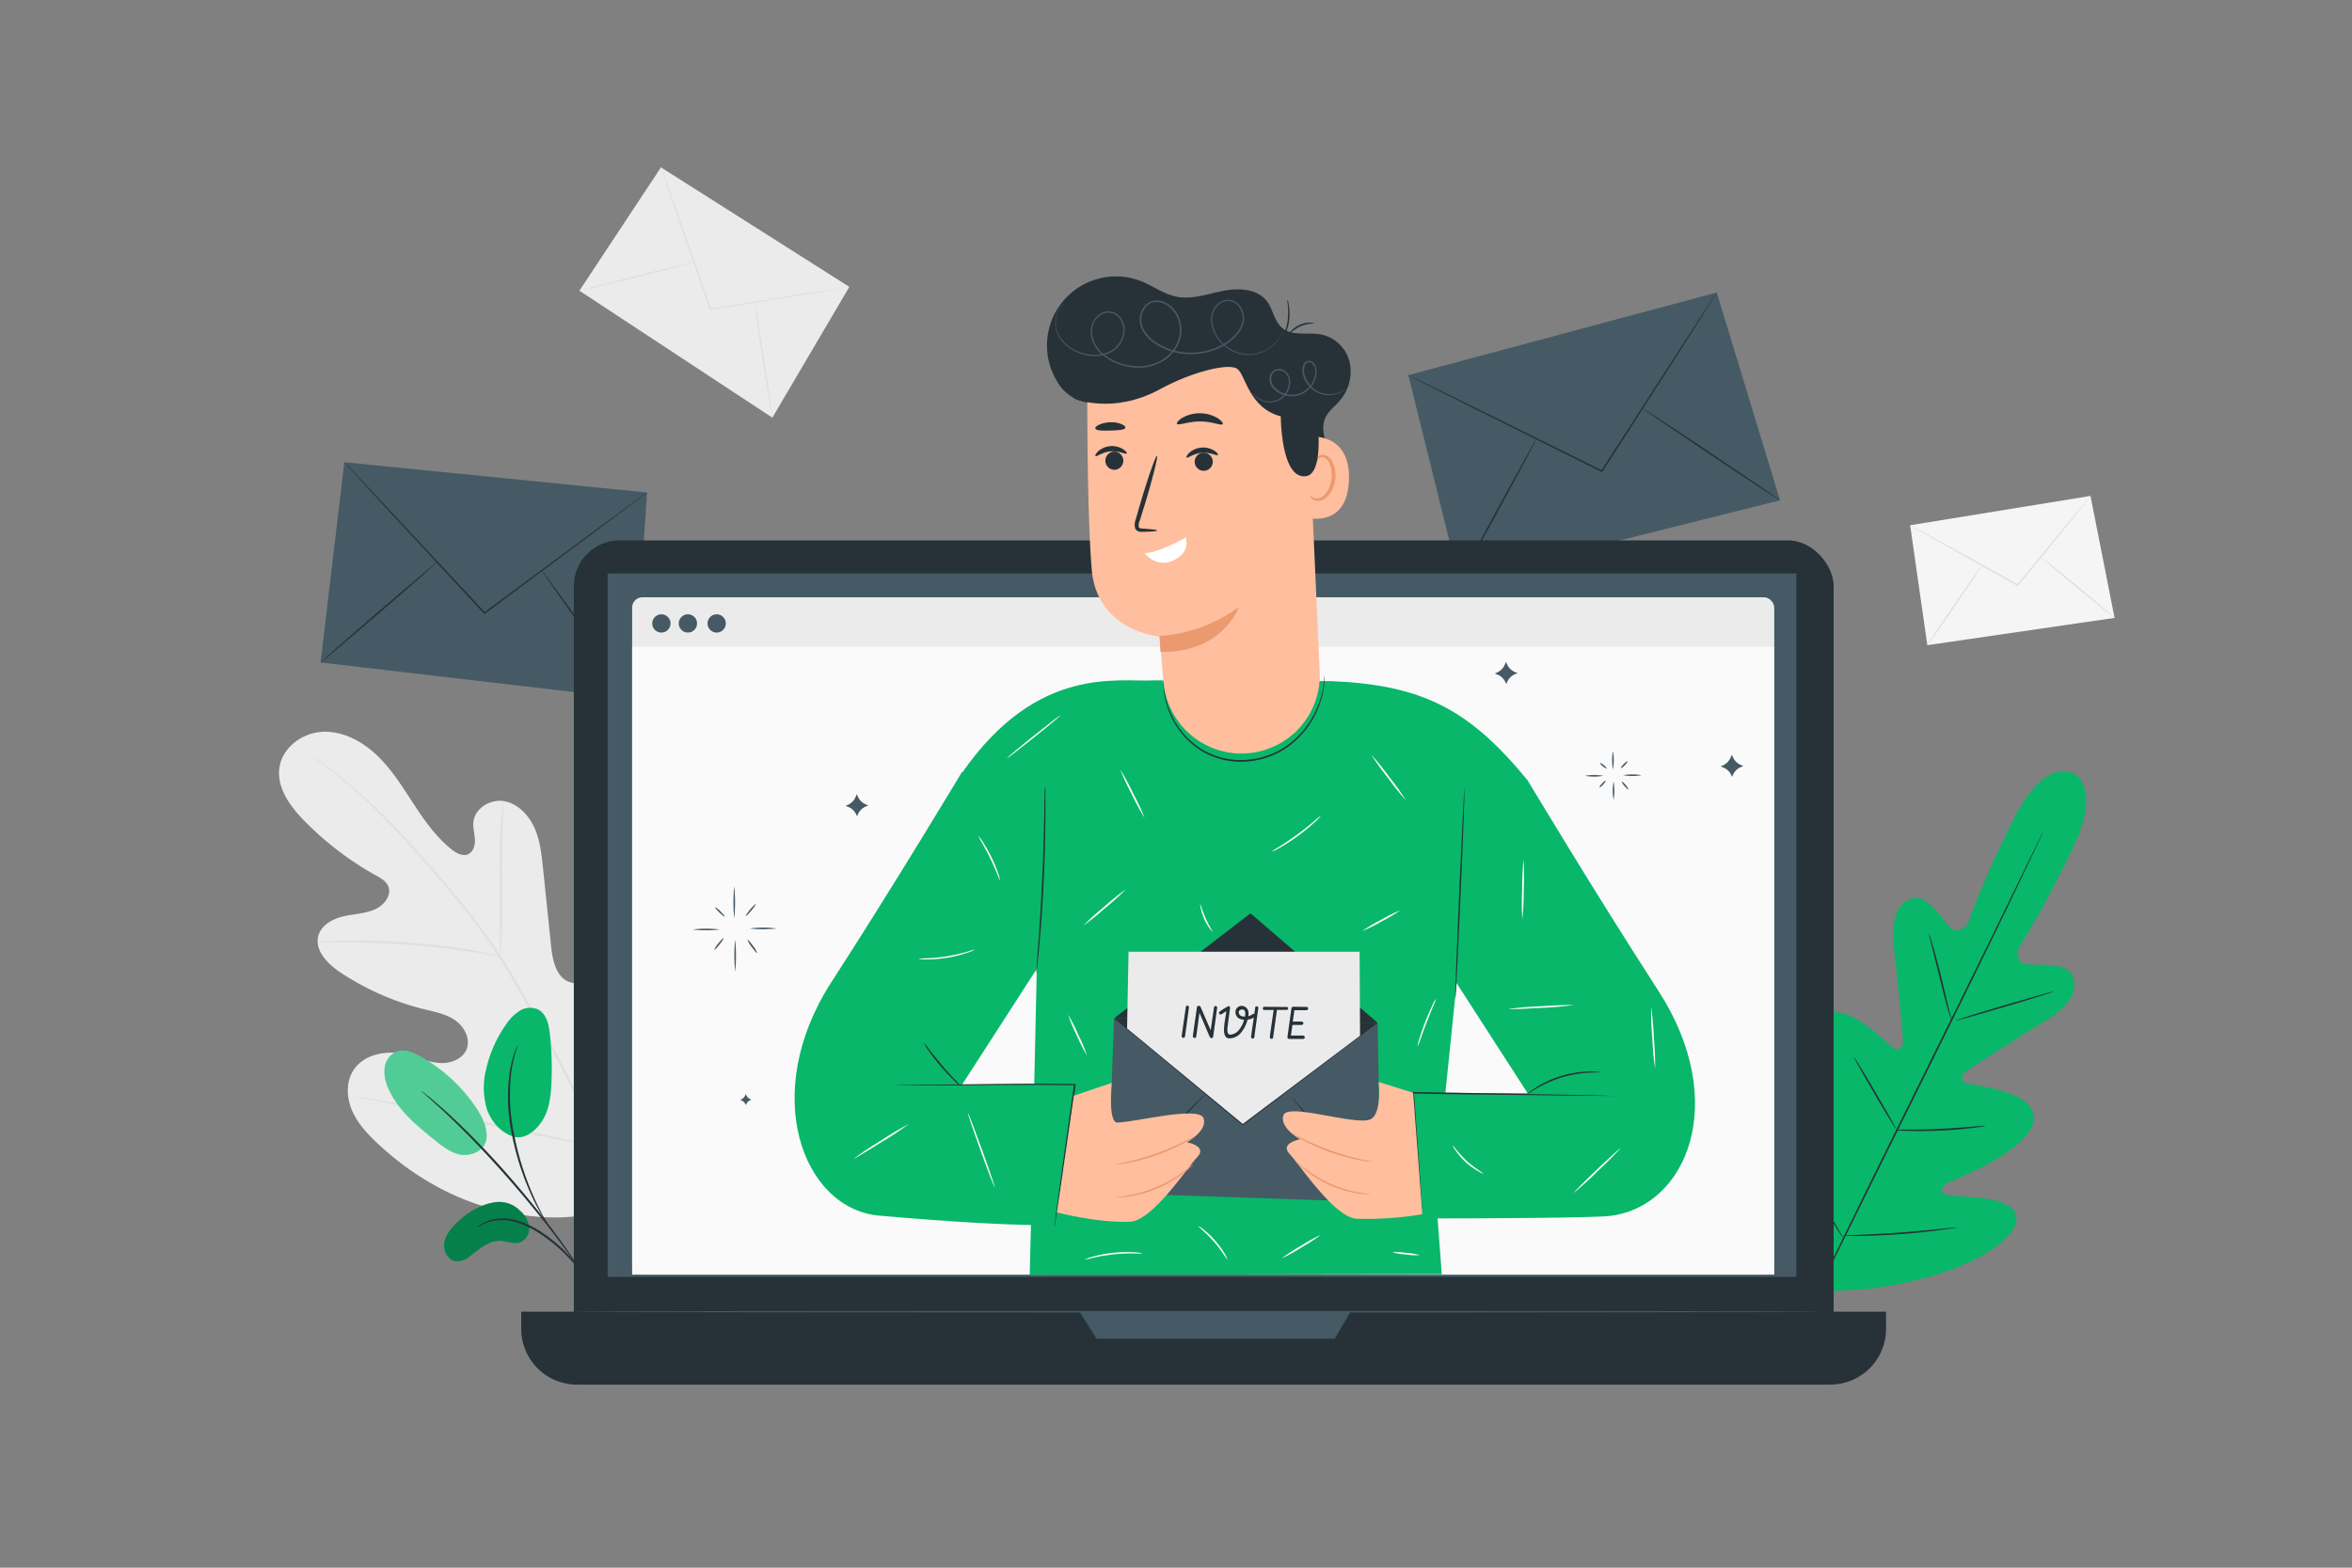<svg xmlns="http://www.w3.org/2000/svg" viewBox="0 0 750 500"><rect x="0" y="0" width="750" height="500" fill="#808080" stroke="none"/><g id="freepik--background-complete--inject-270"><path d="M201,382.66c21.16-18.56,23.09-48.87,19.23-75.51-.64-4.44-.67-9.2-3.23-12.88s-7.8-5.81-11.59-3.49c-3.14,1.92-4.16,5.94-5.66,9.33a26.33,26.33,0,0,1-9.36,11.15c-2.68,1.79-6.1,3.08-9.08,1.84-4.08-1.7-5.12-7-5.58-11.41l-2.58-24.83c-.47-4.44-.95-9-2.8-13s-5.33-7.64-9.68-8.35-9.3,2.29-9.72,6.73c-.17,1.85.41,3.69.49,5.54s-.56,4-2.25,4.7-3.63-.35-5.1-1.5c-5.07-4-8.82-9.41-12.36-14.83s-7-11-11.7-15.41-10.87-7.67-17.27-7.33-12.74,5-13.66,11.43,3.44,12.38,8,17a99.52,99.52,0,0,0,22.79,17.38c1.51.84,3.15,1.75,3.86,3.33,1.29,2.86-1.19,6.1-4,7.4-3.19,1.47-6.81,1.52-10.23,2.31s-7,2.73-8,6.14c-1.31,4.74,3,9.08,7.08,11.78a85.54,85.54,0,0,0,26.72,11.73c3.4.83,6.95,1.5,9.83,3.51s4.92,5.81,3.67,9.11-5.22,4.76-8.71,4.5-6.75-1.77-10.15-2.64c-6.35-1.63-14.18-.34-17.51,5.36-2.18,3.75-1.88,8.6-.12,12.59s4.78,7.25,7.94,10.22c11,10.39,24.57,18.25,39.26,21.59s28,3.23,41.45-3.46" style="fill:#ebebeb"></path><path d="M203.52,402.44a195.28,195.28,0,0,0-11.28-35.78,402.46,402.46,0,0,0-20.51-41.08q-3-5.31-5.93-10.49c-2-3.44-3.89-6.85-6-10.07a197.76,197.76,0,0,0-13.13-17.8c-4.45-5.46-8.87-10.48-13-15.15s-8.17-8.92-12-12.65a157.28,157.28,0,0,0-19.19-16.27c-2.41-1.74-4.32-3-5.63-3.88l-1.49-1a3.87,3.87,0,0,0-.52-.31,3.21,3.21,0,0,0,.47.38l1.45,1c1.28.9,3.16,2.22,5.53,4a167.54,167.54,0,0,1,19,16.43c3.75,3.75,7.7,8,11.85,12.69s8.54,9.71,13,15.17a203.9,203.9,0,0,1,13,17.76c2.09,3.21,4,6.59,6,10L171,326a407.88,407.88,0,0,1,20.53,41A199.87,199.87,0,0,1,203,402.56" style="fill:#e0e0e0"></path><path d="M159.57,305a9.42,9.42,0,0,0,.22-1.94c.1-1.25.18-3.06.25-5.31.14-4.49.12-10.69.08-17.53s0-13,.23-17.51c.1-2.24.19-4.05.28-5.3a8.83,8.83,0,0,0,0-2,9,9,0,0,0-.35,1.92c-.18,1.24-.37,3.05-.54,5.29-.36,4.48-.52,10.7-.47,17.55s.12,12.85.16,17.52c0,2.11,0,3.89,0,5.31A8.55,8.55,0,0,0,159.57,305Z" style="fill:#e0e0e0"></path><path d="M101.33,300.64a12.42,12.42,0,0,0,2.3,0c1.48,0,3.62-.09,6.26-.08,5.29,0,12.6.23,20.65.84s15.31,1.52,20.55,2.31c2.62.37,4.73.73,6.19,1a11.45,11.45,0,0,0,2.29.3,13,13,0,0,0-2.23-.61c-1.45-.34-3.55-.79-6.16-1.25-5.23-.93-12.51-1.91-20.58-2.54a203,203,0,0,0-20.71-.61c-2.66.07-4.8.21-6.28.34A13.06,13.06,0,0,0,101.33,300.64Z" style="fill:#e0e0e0"></path><path d="M191.42,365.69a3.27,3.27,0,0,0,.31-.74c.21-.59.45-1.31.75-2.18.64-1.88,1.5-4.64,2.51-8.06,2-6.84,4.55-16.38,7.17-26.94s5.05-20.12,6.94-27c.92-3.35,1.69-6.09,2.25-8.14.25-.88.44-1.62.61-2.22a3,3,0,0,0,.15-.79,4,4,0,0,0-.31.74c-.2.59-.45,1.31-.75,2.17-.64,1.89-1.5,4.65-2.51,8.07-2,6.84-4.54,16.38-7.17,26.95s-5.05,20.11-6.93,27c-.93,3.35-1.69,6.1-2.26,8.14l-.6,2.22A2.89,2.89,0,0,0,191.42,365.69Z" style="fill:#e0e0e0"></path><path d="M112.89,349.61a3,3,0,0,0,.79.23l2.28.49,8.41,1.74c7.11,1.47,16.89,3.61,27.7,6s20.63,4.43,27.76,5.76c3.57.66,6.46,1.16,8.46,1.47l2.31.34a3.87,3.87,0,0,0,.82.07,3,3,0,0,0-.79-.23l-2.28-.5-8.41-1.73c-7.1-1.47-16.89-3.61-27.7-6s-20.62-4.43-27.76-5.75c-3.56-.66-6.45-1.17-8.46-1.47l-2.31-.35A2.83,2.83,0,0,0,112.89,349.61Z" style="fill:#e0e0e0"></path><polygon points="210.77 53.38 270.83 91.49 246.29 133.21 184.76 92.72 210.77 53.38" style="fill:#ebebeb"></polygon><path d="M270.83,91.49a.78.78,0,0,1-.22.06l-.67.13-2.56.47-9.44,1.6L226.58,98.9l-.22,0-.07-.21c-.16-.45-.33-1-.5-1.44-4.19-12.1-8-23-10.73-31-1.33-3.94-2.42-7.15-3.19-9.41-.36-1.09-.64-2-.84-2.57-.09-.27-.15-.5-.21-.68a.82.82,0,0,1,0-.23,2,2,0,0,1,.1.22l.26.65c.22.62.54,1.47.93,2.54.81,2.25,1.95,5.44,3.35,9.36,2.79,8,6.63,18.89,10.87,31l.5,1.45-.29-.17,31.39-5L267.35,92l2.58-.37.67-.08A.58.58,0,0,1,270.83,91.49Z" style="fill:#e0e0e0"></path><path d="M184.76,92.72c0-.14,8.11-2.29,18.2-4.82s18.3-4.45,18.33-4.31-8.11,2.3-18.2,4.82S184.79,92.86,184.76,92.72Z" style="fill:#e0e0e0"></path><path d="M246.29,133.21c-.14,0-1.52-8.1-3.08-18.14s-2.7-18.2-2.56-18.22,1.52,8.1,3.08,18.14S246.43,133.18,246.29,133.21Z" style="fill:#e0e0e0"></path><polygon points="609.1 167.52 666.61 158.17 674.29 197.07 614.58 205.77 609.1 167.52" style="fill:#f5f5f5"></polygon><path d="M666.61,158.17a4.1,4.1,0,0,1-.43.61l-1.31,1.68C663.69,162,662,164,660,166.59l-16.39,20.23-.14.17-.19-.1-1.1-.61-23.43-13.17-7.08-4L609.74,168a5.44,5.44,0,0,1-.65-.43,5.19,5.19,0,0,1,.7.33l2,1,7.16,3.9,23.51,13,1.09.61-.33.07,16.52-20.14,5-6q.87-1,1.38-1.62A4.9,4.9,0,0,1,666.61,158.17Z" style="fill:#e0e0e0"></path><path d="M614.58,205.77c-.12-.08,3.68-5.85,8.49-12.88s8.79-12.68,8.91-12.59-3.68,5.84-8.48,12.88S614.7,205.85,614.58,205.77Z" style="fill:#e0e0e0"></path><path d="M674.29,197.07c-.09.11-5.37-4.1-11.79-9.4S651,178,651.05,177.88s5.37,4.09,11.79,9.39S674.38,197,674.29,197.07Z" style="fill:#e0e0e0"></path></g><g id="freepik--Envelopes--inject-270"><polygon points="449.08 119.65 547.43 93.29 567.61 159.57 465.33 185.17 449.08 119.65" style="fill:#455a64"></polygon><path d="M465.33,185.17c-.13-.06,5.29-10.25,12.09-22.74s12.42-22.56,12.55-22.5-5.29,10.25-12.09,22.75S465.46,185.24,465.33,185.17Z" style="fill:#263238"></path><path d="M567.61,159.57c-.08.12-10-6.36-22.1-14.47s-21.88-14.78-21.8-14.9,10,6.35,22.09,14.47S567.69,159.45,567.61,159.57Z" style="fill:#263238"></path><path d="M449.08,119.65a2.5,2.5,0,0,1,.33.13l.94.44,3.58,1.73,13.16,6.43,43.3,21.4.53.26-.34.09,26-40.27c3.33-5.11,6-9.26,7.91-12.15l2.17-3.29.58-.85a1.75,1.75,0,0,1,.21-.28,2.33,2.33,0,0,1-.17.31l-.53.88-2.09,3.34-7.77,12.24L511,150.41l-.12.2-.21-.11-.53-.26-43.24-21.53-13.08-6.58-3.54-1.82-.92-.48A1.39,1.39,0,0,1,449.08,119.65Z" style="fill:#263238"></path><polygon points="109.81 147.43 206.32 157.08 201.97 222.93 102.22 211.29 109.81 147.43" style="fill:#455a64"></polygon><path d="M102.22,211.29c-.1-.11,8.15-7.36,18.42-16.2s18.68-15.92,18.77-15.81-8.15,7.36-18.43,16.2S102.31,211.4,102.22,211.29Z" style="fill:#263238"></path><path d="M202,222.93c-.11.09-6.75-9-14.82-20.33s-14.51-20.55-14.4-20.63,6.76,9,14.83,20.33S202.09,222.85,202,222.93Z" style="fill:#263238"></path><path d="M109.81,147.43s.09.07.25.23l.69.7,2.62,2.75,9.55,10.16,31.38,33.65.38.41-.34,0,36.71-27.12L202.2,160l3-2.19.8-.56a1.34,1.34,0,0,1,.28-.18s-.08.08-.25.22l-.77.6-3,2.28c-2.64,2-6.4,4.8-11,8.29l-36.62,27.25-.19.14-.16-.17-.38-.41-31.27-33.76-9.43-10.27-2.55-2.82-.65-.74A2,2,0,0,1,109.81,147.43Z" style="fill:#263238"></path></g><g id="freepik--Plants--inject-270"><path d="M660.86,246.63s-8.66-5.62-19,15.07-14.21,32.6-14.21,32.6-2.74,4.34-5.73,1.54-7.12-10.76-12.14-9.28c-5.22,1.54-6.89,7.39-5.82,15.95s2.72,27.41,2.86,29.12-.8,4.15-3.14,2.57-15.86-16.38-22.5-9.55.26,30.2,1,32.77.21,3.68-1,4.32-5.29-4.75-9.31-8.81-9.38-8-12.88-3.78-4.49,21.85,12.48,50.26l8.72,12.65,15.4-1c32.84-4.12,46.09-15.72,47.3-21.1s-5.25-7.16-10.92-7.83-12.43-.55-12.67-1.91.33-2.43,2.79-3.46,25.12-10,26.42-19.41-18.69-11-21.37-11.86-1.31-3.13.09-4.05,17.31-11.24,24.71-15.67,11-9.34,9-14.4c-1.92-4.87-10.74-3.22-14.79-3.86s-2.31-5.46-2.31-5.46,7-10.39,17-31.27-.08-24.27-.08-24.27" style="fill:#08B76A"></path><path d="M651.57,265.14a4.57,4.57,0,0,1-.18.45l-.59,1.3-2.31,4.95c-2,4.3-5,10.51-8.66,18.16-7.36,15.3-17.72,36.35-29.23,59.57s-21.92,44.25-29.37,59.51c-3.71,7.61-6.71,13.79-8.8,18.08-1,2.11-1.84,3.77-2.4,4.91l-.64,1.27-.23.43a4.57,4.57,0,0,1,.18-.45l.59-1.29,2.31-5c2-4.3,5-10.5,8.66-18.15,7.36-15.31,17.72-36.36,29.24-59.58s21.91-44.24,29.36-59.5l8.81-18.09,2.4-4.91.63-1.27Z" style="fill:#263238"></path><path d="M615.11,297.94a4.24,4.24,0,0,1,.41,1c.23.68.53,1.66.89,2.89.72,2.45,1.63,5.86,2.56,9.64s1.71,7.09,2.33,9.69c.29,1.15.53,2.13.72,2.93a3.94,3.94,0,0,1,.22,1.09,4.81,4.81,0,0,1-.41-1c-.23-.67-.53-1.66-.88-2.89-.7-2.46-1.56-5.88-2.49-9.66s-1.76-7.07-2.4-9.67c-.29-1.15-.54-2.12-.74-2.92A4.82,4.82,0,0,1,615.11,297.94Z" style="fill:#263238"></path><path d="M623.65,325.48c0-.14,6.91-2.32,15.52-4.87s15.62-4.51,15.66-4.37-6.91,2.32-15.52,4.87S623.69,325.62,623.65,325.48Z" style="fill:#263238"></path><path d="M604.36,360.34a4.59,4.59,0,0,1,1.14-.07l3.08,0c2.6,0,6.2-.06,10.16-.24s7.55-.47,10.14-.69l3.08-.26a5.11,5.11,0,0,1,1.13,0,4.36,4.36,0,0,1-1.11.24c-.72.12-1.76.27-3.06.43-2.59.32-6.18.66-10.15.84s-7.59.17-10.19.09c-1.31,0-2.36-.09-3.09-.14A5.38,5.38,0,0,1,604.36,360.34Z" style="fill:#263238"></path><path d="M591.16,337.13a4.13,4.13,0,0,1,.61.85c.37.56.89,1.39,1.51,2.42,1.26,2.05,3,4.9,4.83,8.07s3.51,6,4.69,8.15l1.37,2.5a4.63,4.63,0,0,1,.44.95,3.9,3.9,0,0,1-.62-.85c-.37-.56-.88-1.39-1.51-2.41-1.26-2.05-3-4.91-4.82-8.08s-3.52-6.05-4.69-8.15c-.59-1.05-1.06-1.9-1.37-2.5A3.26,3.26,0,0,1,591.16,337.13Z" style="fill:#263238"></path><path d="M570.22,365.74a6.76,6.76,0,0,1,.77,1.09l2,3.1c1.63,2.62,3.84,6.26,6.26,10.29s4.59,7.71,6.13,10.38c.72,1.28,1.33,2.34,1.81,3.18a7.39,7.39,0,0,1,.6,1.2,6.24,6.24,0,0,1-.78-1.1L585,390.79c-1.63-2.62-3.85-6.26-6.27-10.3s-4.58-7.71-6.12-10.38l-1.81-3.17A6.45,6.45,0,0,1,570.22,365.74Z" style="fill:#263238"></path><path d="M587.52,394.16A9.28,9.28,0,0,1,589,394l3.91-.17c3.3-.14,7.85-.35,12.88-.72s9.56-.82,12.85-1.16l3.89-.4a6.41,6.41,0,0,1,1.43-.09,8.79,8.79,0,0,1-1.4.29c-.92.15-2.24.35-3.88.56-3.28.44-7.82.95-12.85,1.32s-9.6.52-12.91.57c-1.65,0-3,0-3.92,0A6.49,6.49,0,0,1,587.52,394.16Z" style="fill:#263238"></path><path d="M158,383.42c-4.76.65-9,3.31-12.47,6.67-1.84,1.81-3.58,4-3.9,6.52s1.35,5.5,3.92,5.7a6.54,6.54,0,0,0,4.21-1.6c3-2.17,6-5.06,9.72-4.94,2.12.07,4.25,1.16,6.27.51a4.77,4.77,0,0,0,3-4.94,8.18,8.18,0,0,0-3-5.27A9.23,9.23,0,0,0,158,383.42Z" style="fill:#08B76A"></path><g style="opacity:0.3"><path d="M158,383.42c-4.76.65-9,3.31-12.47,6.67-1.84,1.81-3.58,4-3.9,6.52s1.35,5.5,3.92,5.7a6.54,6.54,0,0,0,4.21-1.6c3-2.17,6-5.06,9.72-4.94,2.12.07,4.25,1.16,6.27.51a4.77,4.77,0,0,0,3-4.94,8.18,8.18,0,0,0-3-5.27A9.23,9.23,0,0,0,158,383.42Z"></path></g><path d="M155.18,362.35c0,4.55-4.86,6.45-8.09,5.94s-5.94-2.64-8.49-4.69c-5.82-4.7-11.86-9.67-14.8-16.55a12.2,12.2,0,0,1-1.14-6.52,6.44,6.44,0,0,1,3.8-5.14c2.49-.91,5.23.23,7.54,1.52a52.4,52.4,0,0,1,17.2,15.48c2.1,3,3.94,6.33,4,10" style="fill:#08B76A"></path><g style="opacity:0.3"><path d="M155.18,362.35c0,4.55-4.86,6.45-8.09,5.94s-5.94-2.64-8.49-4.69c-5.82-4.7-11.86-9.67-14.8-16.55a12.2,12.2,0,0,1-1.14-6.52,6.44,6.44,0,0,1,3.8-5.14c2.49-.91,5.23.23,7.54,1.52a52.4,52.4,0,0,1,17.2,15.48c2.1,3,3.94,6.33,4,10" style="fill:#fff"></path></g><path d="M164.12,362.61c-4.25-1.12-7.51-4.83-8.9-9a24.12,24.12,0,0,1-.1-13,39.84,39.84,0,0,1,6.35-14,14.25,14.25,0,0,1,4.29-4.25,6.26,6.26,0,0,1,5.83-.39c2.67,1.37,3.42,4.78,3.75,7.76a101,101,0,0,1,.49,15.84c-.2,4.25-.74,8.68-3.12,12.2s-5.86,5.75-9.17,4.71" style="fill:#08B76A"></path><path d="M187.63,408.29a8.28,8.28,0,0,1-1.17-1.25l-3-3.53a65.37,65.37,0,0,0-4.75-4.95,52.07,52.07,0,0,0-6.61-5.14,29.79,29.79,0,0,0-7.51-3.58,15.29,15.29,0,0,0-6.7-.55,14.71,14.71,0,0,0-4.34,1.39,8.11,8.11,0,0,1-1.52.77,8.47,8.47,0,0,1,1.39-1,13.27,13.27,0,0,1,4.4-1.64,15.33,15.33,0,0,1,6.95.42,29.12,29.12,0,0,1,7.71,3.61,48.85,48.85,0,0,1,6.68,5.26,57.74,57.74,0,0,1,4.68,5.1c1.25,1.53,2.2,2.8,2.86,3.68A7.87,7.87,0,0,1,187.63,408.29Z" style="fill:#263238"></path><path d="M185.33,405.56a3.41,3.41,0,0,1-.49-.62l-1.29-1.84c-1.11-1.6-2.74-3.91-4.82-6.7-4.15-5.61-10.17-13.15-17.2-21.14s-13.77-14.9-18.85-19.68c-1.25-1.21-2.41-2.28-3.45-3.2s-1.9-1.74-2.64-2.37l-1.69-1.49a3.53,3.53,0,0,1-.56-.55,2.89,2.89,0,0,1,.65.44l1.77,1.39c.77.6,1.68,1.38,2.73,2.29s2.25,1.94,3.53,3.13a254.32,254.32,0,0,1,19,19.57c7,8,13,15.62,17.06,21.31,2,2.84,3.61,5.2,4.66,6.85l1.18,1.92A3.58,3.58,0,0,1,185.33,405.56Z" style="fill:#263238"></path><path d="M174.59,390.35a15.45,15.45,0,0,1-1.33-1.94c-.8-1.28-1.88-3.19-3.07-5.62a85.4,85.4,0,0,1-3.63-8.77,82.3,82.3,0,0,1-3.12-11.21,58.49,58.49,0,0,1-.87-21.05,27.73,27.73,0,0,1,.77-3.58c.13-.52.23-1,.38-1.45l.44-1.18a13.75,13.75,0,0,1,.89-2.17c.18.06-1.22,3.14-2,8.45a61.85,61.85,0,0,0,1.06,20.84,88.36,88.36,0,0,0,3,11.13,94.24,94.24,0,0,0,3.47,8.78c1.12,2.45,2.13,4.38,2.85,5.7A12.81,12.81,0,0,1,174.59,390.35Z" style="fill:#263238"></path></g><g id="freepik--Device--inject-270"><rect x="182.98" y="172.35" width="401.73" height="265.66" rx="14.57" style="fill:#263238"></rect><path d="M166.18,418.36H601.42a0,0,0,0,1,0,0v5.45a17.8,17.8,0,0,1-17.8,17.8H184a17.8,17.8,0,0,1-17.8-17.8v-5.45a0,0,0,0,1,0,0Z" style="fill:#263238"></path><rect x="193.76" y="182.9" width="379.04" height="224.35" style="fill:#455a64"></rect><polygon points="344.24 418.36 349.64 426.95 425.64 426.95 430.66 418.36 344.24 418.36" style="fill:#455a64"></polygon><rect x="201.57" y="190.5" width="364.2" height="216.03" rx="3.27" style="fill:#ebebeb"></rect><rect x="201.57" y="206.33" width="364.2" height="200.2" style="fill:#fafafa"></rect><path d="M231.44,198.84a2.91,2.91,0,1,1-2.91-2.91A2.91,2.91,0,0,1,231.44,198.84Z" style="fill:#455a64"></path><path d="M213.81,198.84a2.91,2.91,0,1,1-2.91-2.91A2.91,2.91,0,0,1,213.81,198.84Z" style="fill:#455a64"></path><path d="M222.27,198.84a2.91,2.91,0,1,1-2.9-2.91A2.9,2.9,0,0,1,222.27,198.84Z" style="fill:#455a64"></path><path d="M581.26,418.36c0,.14-89.17.26-199.13.26S183,418.5,183,418.36s89.15-.26,199.15-.26S581.26,418.22,581.26,418.36Z" style="fill:#455a64"></path></g><g id="freepik--Character--inject-270"><path d="M273.35,335.44a52.15,52.15,0,0,1,.25-7.29,49.14,49.14,0,0,1,.76-7.26,52.29,52.29,0,0,1-.25,7.3A50.78,50.78,0,0,1,273.35,335.44Z" style="fill:#fafafa"></path><path d="M528.82,316c-20.46-31.63-41.7-67.12-41.7-67.12-18.48-22.54-33.41-30.42-62.54-31.64h0L367.91,217c-11.14.63-37-5.11-61,29.31l-.11-.17s-21.25,35.49-41.7,67.13c-22.93,35.47-9.21,72.3,15.29,74.45,24.77,2.17,40.13,2.83,48.36,3l-.39,15.88,131.39-.21-1.34-17.79c13.18,0,49.67-.14,55.06-.81C537.88,384.82,551.75,351.51,528.82,316Zm-198.21-7-.82,36.86-23,.07ZM460.9,348.57l3.59-35,22.63,35.1Z" style="fill:#08B76A"></path><path d="M422.38,215.58a4.81,4.81,0,0,1,0,.83,19,19,0,0,1-.17,2.35,29.09,29.09,0,0,1-.71,3.68,32.19,32.19,0,0,1-1.7,4.67,28.71,28.71,0,0,1-7.88,10.15,25.71,25.71,0,0,1-14.6,5.63,24.2,24.2,0,0,1-15.12-4,25.81,25.81,0,0,1-8.43-9.68,26.39,26.39,0,0,1-2.57-8.29,18,18,0,0,1-.19-2.36,4.25,4.25,0,0,1,0-.82,4.87,4.87,0,0,1,.1.82c0,.54.13,1.32.29,2.33a27.39,27.39,0,0,0,2.7,8.15,25.65,25.65,0,0,0,8.37,9.46,23.93,23.93,0,0,0,14.82,3.85,25.38,25.38,0,0,0,14.33-5.49,28.61,28.61,0,0,0,7.84-9.93,28.52,28.52,0,0,0,2.55-8.21,23.36,23.36,0,0,0,.26-2.34A4.87,4.87,0,0,1,422.38,215.58Z" style="fill:#263238"></path><path d="M464.08,318.53c-.15,0,.4-15.14,1.22-33.79S466.9,251,467,251s-.4,15.14-1.22,33.8S464.22,318.54,464.08,318.53Z" style="fill:#263238"></path><path d="M333.29,251a2.45,2.45,0,0,1,.06.61l0,1.73c0,1.5.05,3.67,0,6.36,0,5.38-.14,12.8-.52,21s-.93,15.6-1.42,21c-.24,2.68-.46,4.84-.64,6.34q-.12,1.05-.21,1.71a3.55,3.55,0,0,1-.1.6,2.36,2.36,0,0,1,0-.61c0-.45.07-1,.11-1.72.12-1.57.28-3.72.47-6.35.4-5.35.89-12.76,1.27-20.94s.57-15.6.68-21c0-2.64.08-4.79.11-6.36,0-.71,0-1.28.05-1.73A4.19,4.19,0,0,1,333.29,251Z" style="fill:#263238"></path><path d="M453.56,387.29a3.94,3.94,0,0,1-.1-.74c0-.53-.12-1.25-.21-2.17-.16-1.93-.39-4.66-.68-8.08-.55-6.93-1.31-16.6-2.19-27.73l0-.28h.28l12.92.21,36.62.67,11.1.26,3,.1.78,0a.94.94,0,0,1,.27,0,.8.8,0,0,1-.27,0l-.78,0h-3l-11.1-.1L463.56,349l-12.93-.22.25-.27c.81,11.13,1.51,20.81,2,27.75.22,3.42.41,6.16.53,8.09.06.92.1,1.64.13,2.17A6.08,6.08,0,0,1,453.56,387.29Z" style="fill:#263238"></path><path d="M510.34,342c0,.09-1.42,0-3.68.12a37.64,37.64,0,0,0-8.7,1.53,38.09,38.09,0,0,0-8.08,3.58c-1.95,1.16-3.07,2-3.12,1.95s.24-.26.73-.67a21.31,21.31,0,0,1,2.2-1.59,32.1,32.1,0,0,1,8.12-3.76,32.76,32.76,0,0,1,8.83-1.41,24.56,24.56,0,0,1,2.72.1A3.89,3.89,0,0,1,510.34,342Z" style="fill:#263238"></path><path d="M336.27,391a.58.58,0,0,1,0-.23c0-.18,0-.4.07-.67.08-.63.19-1.48.32-2.58.31-2.28.75-5.52,1.29-9.54,1.15-8.13,2.73-19.39,4.53-32.13l.25.3-7-.1c-14.51-.1-27.66.17-37.18.12-4.76,0-8.61-.07-11.27-.14l-3.06-.1-.8,0-.27,0a.8.8,0,0,1,.27,0h3.86l11.27,0c9.51-.05,22.66-.37,37.19-.27l7,.1H343l0,.29c-1.86,12.72-3.51,24-4.7,32.1-.61,4-1.1,7.25-1.44,9.52-.18,1.09-.32,1.94-.42,2.56,0,.27-.08.49-.12.67S336.28,391,336.27,391Z" style="fill:#263238"></path><path d="M306.23,346.32a11.63,11.63,0,0,1-2-1.72c-1.18-1.13-2.75-2.76-4.37-4.66s-3-3.71-3.9-5.06a11.43,11.43,0,0,1-1.37-2.27,15.49,15.49,0,0,1,1.67,2.05c1,1.29,2.39,3,4,4.95s3.12,3.54,4.24,4.73A16.09,16.09,0,0,1,306.23,346.32Z" style="fill:#263238"></path><path d="M365,260.88a70.92,70.92,0,0,1-4.12-7.6,74.35,74.35,0,0,1-3.66-7.83,70.92,70.92,0,0,1,4.12,7.6A72,72,0,0,1,365,260.88Z" style="fill:#fafafa"></path><path d="M421.25,260.12a13,13,0,0,1-2,2.09,59.77,59.77,0,0,1-11.2,8.19,14.4,14.4,0,0,1-2.58,1.26,18.08,18.08,0,0,1,2.4-1.58c1.49-.94,3.54-2.28,5.72-3.87s4.06-3.13,5.41-4.28A22,22,0,0,1,421.25,260.12Z" style="fill:#fafafa"></path><path d="M448.3,255.23a79.57,79.57,0,0,1-5.72-7.12,80,80,0,0,1-5.31-7.43A81.72,81.72,0,0,1,443,247.8,79.15,79.15,0,0,1,448.3,255.23Z" style="fill:#fafafa"></path><path d="M446.44,290.38a46,46,0,0,1-5.88,3.5,45.3,45.3,0,0,1-6.14,3.05,44.39,44.39,0,0,1,5.89-3.5A44.89,44.89,0,0,1,446.44,290.38Z" style="fill:#fafafa"></path><path d="M485.43,293.29a88.93,88.93,0,0,1-.06-9.54,88.62,88.62,0,0,1,.46-9.53,88.85,88.85,0,0,1,.06,9.54A85.83,85.83,0,0,1,485.43,293.29Z" style="fill:#fafafa"></path><path d="M501.6,320.57a102.94,102.94,0,0,1-10.28.88c-5.69.34-10.3.5-10.31.36a102.56,102.56,0,0,1,10.28-.88C497,320.59,501.59,320.43,501.6,320.57Z" style="fill:#fafafa"></path><path d="M527.77,340.81a89.69,89.69,0,0,1-.9-9.79,90.36,90.36,0,0,1-.37-9.83,95,95,0,0,1,.89,9.8A95.13,95.13,0,0,1,527.77,340.81Z" style="fill:#fafafa"></path><path d="M516.74,366.21a100.19,100.19,0,0,1-7.29,7.32,99.87,99.87,0,0,1-7.64,6.94c-.1-.1,3.16-3.38,7.28-7.32S516.64,366.11,516.74,366.21Z" style="fill:#fafafa"></path><path d="M473.22,374.36a5.83,5.83,0,0,1-1.86-.81,21.17,21.17,0,0,1-7.17-6.57,5.9,5.9,0,0,1-1-1.78,52.57,52.57,0,0,0,4.52,5.1A50.91,50.91,0,0,0,473.22,374.36Z" style="fill:#fafafa"></path><path d="M359,283.63a74.8,74.8,0,0,1-6.59,6,77.82,77.82,0,0,1-6.93,5.58,74.88,74.88,0,0,1,6.59-6A77.82,77.82,0,0,1,359,283.63Z" style="fill:#fafafa"></path><path d="M386.68,297.3a16.65,16.65,0,0,1-4-9c.15,0,.69,2.13,1.8,4.61S386.81,297.22,386.68,297.3Z" style="fill:#fafafa"></path><path d="M338.1,228.17c.09.12-3.63,3.27-8.32,7s-8.55,6.75-8.64,6.64,3.63-3.27,8.32-7S338,228.06,338.1,228.17Z" style="fill:#fafafa"></path><path d="M318.88,280.77c-.15.05-1.29-3.29-3.2-7.18s-3.84-6.84-3.71-6.93a8.81,8.81,0,0,1,1.41,1.84,45.94,45.94,0,0,1,2.77,4.86,42.5,42.5,0,0,1,2.13,5.17A9,9,0,0,1,318.88,280.77Z" style="fill:#fafafa"></path><path d="M310.91,302.83a11,11,0,0,1-2.49,1.05A40.65,40.65,0,0,1,295.55,306a10.92,10.92,0,0,1-2.7-.19,19,19,0,0,1,2.69-.18A58.54,58.54,0,0,0,302,305a61.76,61.76,0,0,0,6.32-1.42A16.83,16.83,0,0,1,310.91,302.83Z" style="fill:#fafafa"></path><path d="M289.82,358.49a103.4,103.4,0,0,1-8.64,5.74c-4.85,3-8.84,5.43-8.92,5.31a101.05,101.05,0,0,1,8.64-5.75A103.13,103.13,0,0,1,289.82,358.49Z" style="fill:#fafafa"></path><path d="M317.18,378.68c-.13.05-2.15-5.19-4.5-11.7s-4.16-11.83-4-11.88,2.15,5.19,4.51,11.7S317.32,378.63,317.18,378.68Z" style="fill:#fafafa"></path><path d="M346.63,336.67a51,51,0,0,1-3.25-6.4,48.26,48.26,0,0,1-2.77-6.63,50,50,0,0,1,3.24,6.41A48.76,48.76,0,0,1,346.63,336.67Z" style="fill:#fafafa"></path><path d="M457.91,318.52a11.89,11.89,0,0,1-.83,2.25c-.56,1.37-1.34,3.25-2.15,5.35s-1.5,4-2,5.41a12.34,12.34,0,0,1-.89,2.23,10,10,0,0,1,.54-2.34c.42-1.43,1.06-3.37,1.88-5.48s1.65-4,2.3-5.32A10.74,10.74,0,0,1,457.91,318.52Z" style="fill:#fafafa"></path><path d="M364.41,399.78a20.88,20.88,0,0,1-2.76,0,55.86,55.86,0,0,0-6.61.31,58.26,58.26,0,0,0-6.53,1.09,20.68,20.68,0,0,1-2.69.58,10.72,10.72,0,0,1,2.6-.94,40.59,40.59,0,0,1,6.57-1.25,39.94,39.94,0,0,1,6.67-.16A11.14,11.14,0,0,1,364.41,399.78Z" style="fill:#fafafa"></path><path d="M391.37,401.71c-.14.08-1.69-2.73-4.27-5.67s-5.13-4.89-5-5a7,7,0,0,1,1.75,1.16,26.72,26.72,0,0,1,3.67,3.51,27.74,27.74,0,0,1,3,4.12A7.51,7.51,0,0,1,391.37,401.71Z" style="fill:#fafafa"></path><path d="M421.15,393.85a51.2,51.2,0,0,1-6.12,4,51.91,51.91,0,0,1-6.38,3.54,49.57,49.57,0,0,1,6.11-4A50.76,50.76,0,0,1,421.15,393.85Z" style="fill:#fafafa"></path><path d="M452.74,400.31a19.26,19.26,0,0,1-4.44-.21,19,19,0,0,1-4.39-.72,19.26,19.26,0,0,1,4.44.21A18.5,18.5,0,0,1,452.74,400.31Z" style="fill:#fafafa"></path><path d="M414.55,147.31a4.44,4.44,0,0,0,6.54,4.88c2.84-1.65,3-5.7,2.22-8.89s-2.05-6.57-.86-9.63c.9-2.34,3.06-3.91,4.7-5.8a14.18,14.18,0,0,0,3.25-12.22,11.9,11.9,0,0,0-8.7-8.88c-4.36-1-9.57.67-12.94-2.26-2.45-2.12-2.8-5.8-4.74-8.39-3-4-8.94-4.34-13.86-3.38s-9.9,2.84-14.83,1.91c-4.12-.78-7.62-3.43-11.53-5a22,22,0,0,0-26.86,31.74,14,14,0,0,0,7.19,6.35" style="fill:#263238"></path><path d="M398,240.24h0A25,25,0,0,1,371,217.49c-.68-7.84-1.23-14.44-1.23-14.44s-20-1.69-21.65-21.48-1.4-62.88-1.4-62.88v-2.61c22.23-11.46,49.06-7.82,69.9,6l.25,4.08L420.86,215A25,25,0,0,1,398,240.24Z" style="fill:#ffbe9d"></path><path d="M356.43,149.61a2.91,2.91,0,0,0-.17-5.42,2.67,2.67,0,0,0-2,.06,2.91,2.91,0,0,0,.17,5.43A2.67,2.67,0,0,0,356.43,149.61Z" style="fill:#263238"></path><path d="M349.32,145.47c.33.32,2.17-1.31,4.9-1.51s4.8,1.06,5.08.69c.14-.17-.22-.76-1.13-1.36a6.72,6.72,0,0,0-8,.66C349.41,144.68,349.16,145.33,349.32,145.47Z" style="fill:#263238"></path><path d="M382.18,144.92a2.88,2.88,0,1,0,4,.67A2.89,2.89,0,0,0,382.18,144.92Z" style="fill:#263238"></path><path d="M378.38,145.93c.33.32,2.17-1.31,4.9-1.51s4.8,1.06,5.08.69c.13-.17-.22-.76-1.13-1.36a6.72,6.72,0,0,0-8,.66C378.47,145.14,378.22,145.79,378.38,145.93Z" style="fill:#263238"></path><path d="M369,169.2c0-.21-1.71-.42-4.48-.6-.71,0-1.31-.14-1.4-.54a3.86,3.86,0,0,1,.36-2.11l1.77-5.69c2.42-8.11,4.08-14.77,3.69-14.88s-2.67,6.35-5.1,14.46c-.57,2-1.12,3.87-1.65,5.72a4.54,4.54,0,0,0-.19,3,1.82,1.82,0,0,0,1.28,1,4.44,4.44,0,0,0,1.22.07C367.3,169.56,369,169.4,369,169.2Z" style="fill:#263238"></path><path d="M378.09,171.59c2.72-1.89-7.53,4.7-13.1,4.82,0,0,3.54,4.87,9.1,2.38C379.87,176.2,378.09,171.59,378.09,171.59Z" style="fill:#fff"></path><path d="M369.75,202.76s12.58.15,25.3-9.14c0,0-5.1,14.68-25,14.28Z" style="fill:#eb996e"></path><path d="M416.61,139.39c.43-.17,14.68-2.14,13.48,14.72s-17.84,10.06-17.84,9.58S416.61,139.39,416.61,139.39Z" style="fill:#ffbe9d"></path><path d="M417.84,158.14c.08,0,.28.23.76.49a3,3,0,0,0,2.19.2c1.83-.52,3.53-3.25,3.83-6.28a9.56,9.56,0,0,0-.52-4.26,3.41,3.41,0,0,0-2.05-2.42,1.5,1.5,0,0,0-1.79.69c-.26.45-.17.8-.26.82s-.35-.31-.16-1a1.88,1.88,0,0,1,.74-1,2.22,2.22,0,0,1,1.65-.31,4.11,4.11,0,0,1,2.88,2.83,10,10,0,0,1,.69,4.78c-.35,3.39-2.32,6.44-4.81,7a3.1,3.1,0,0,1-2.65-.64C417.84,158.55,417.78,158.17,417.84,158.14Z" style="fill:#eb996e"></path><path d="M389.9,135.27c-.44.6-3.41-.89-7.29-.85s-6.87,1.37-7.3.76c-.19-.28.36-1.09,1.65-1.89a11.31,11.31,0,0,1,11.31.07C389.55,134.18,390.09,135,389.9,135.27Z" style="fill:#263238"></path><path d="M358.86,136.42c-.16.71-2.28.82-4.77.9s-4.62.05-4.82-.65,1.88-1.89,4.75-2S359,135.74,358.86,136.42Z" style="fill:#263238"></path><path d="M342.52,127.09s12.18,5.34,27.46-3c10-5.48,21.84-8.41,24.55-6.46s3.64,12.47,13.88,15.16c0,0,0,20.11,8,19.1s1.82-31.94,1.82-31.94l-18.82-12.52-21.53-3.25-23.49,3.5-13.1,8.63Z" style="fill:#263238"></path><path d="M419.07,103.08a15.89,15.89,0,0,0-4.41,1,16.23,16.23,0,0,0-3.71,2.58c-.05,0,.19-.51.77-1.14a8.43,8.43,0,0,1,6-2.63C418.56,102.87,419.08,103,419.07,103.08Z" style="fill:#263238"></path><path d="M410.53,95.49a5.56,5.56,0,0,1,.44,1.8,18.19,18.19,0,0,1,.17,4.47,12.84,12.84,0,0,1-1.14,4.33,4.71,4.71,0,0,1-1,1.57,11.4,11.4,0,0,1,.66-1.71,16.18,16.18,0,0,0,1-4.24,25.11,25.11,0,0,0,0-4.38A8.35,8.35,0,0,1,410.53,95.49Z" style="fill:#263238"></path><path d="M409.74,104.09a5.42,5.42,0,0,1-.13.53,9.77,9.77,0,0,1-.56,1.52,12.4,12.4,0,0,1-8,6.71,11.05,11.05,0,0,1-5.35.1,12.6,12.6,0,0,1-5.49-2.79,11.79,11.79,0,0,1-3.69-5.8,8.89,8.89,0,0,1-.22-3.75,6.23,6.23,0,0,1,1.79-3.49,5.13,5.13,0,0,1,3.78-1.52,4.78,4.78,0,0,1,3.64,2.14,6.56,6.56,0,0,1,1.18,4.22,8.53,8.53,0,0,1-1.69,4.21,17,17,0,0,1-7.6,5.41,21.79,21.79,0,0,1-9.73,1.31,20.42,20.42,0,0,1-9.63-3.46,12,12,0,0,1-3.63-3.89,7.77,7.77,0,0,1-.9-2.58,7.33,7.33,0,0,1,.14-2.76,6.82,6.82,0,0,1,1.24-2.5,5.13,5.13,0,0,1,2.31-1.62,6.4,6.4,0,0,1,5.44,1,9.27,9.27,0,0,1,3.4,4.4,10.91,10.91,0,0,1,.59,5.45,12.2,12.2,0,0,1-6.15,8.47,15.4,15.4,0,0,1-10,1.69,18.29,18.29,0,0,1-9-3.91,10.87,10.87,0,0,1-2.9-3.81,8.78,8.78,0,0,1-.69-4.62,6.56,6.56,0,0,1,2.06-4,5.28,5.28,0,0,1,4.14-1.41,5.21,5.21,0,0,1,3.53,2.34,6.47,6.47,0,0,1,1,4,8.28,8.28,0,0,1-3.85,6.41,11.12,11.12,0,0,1-6.72,1.44,14.67,14.67,0,0,1-5.88-1.83c-3.4-1.89-5.41-5-5.62-7.75A8,8,0,0,1,338.21,98a5.8,5.8,0,0,1,1.18-1.1l.47-.29a7.46,7.46,0,0,0-1.57,1.46,8,8,0,0,0-1.57,5.79c.24,2.66,2.22,5.69,5.56,7.52a14.4,14.4,0,0,0,5.76,1.75,10.84,10.84,0,0,0,6.51-1.43,7.89,7.89,0,0,0,3.64-6.11,6.06,6.06,0,0,0-1-3.71A4.75,4.75,0,0,0,354,99.75a4.84,4.84,0,0,0-3.79,1.31,6,6,0,0,0-1.9,3.76,8.27,8.27,0,0,0,.66,4.37,10.21,10.21,0,0,0,2.78,3.63,17.89,17.89,0,0,0,8.76,3.79,15,15,0,0,0,9.72-1.64,11.71,11.71,0,0,0,5.89-8.11,10.36,10.36,0,0,0-.56-5.19,8.89,8.89,0,0,0-3.21-4.15,5.94,5.94,0,0,0-5-1A4.6,4.6,0,0,0,365.29,98a6.13,6.13,0,0,0-1.14,2.3,6.85,6.85,0,0,0-.13,2.55,7.44,7.44,0,0,0,.84,2.41,11.44,11.44,0,0,0,3.47,3.72,20,20,0,0,0,9.39,3.39,21.25,21.25,0,0,0,9.51-1.27,16.61,16.61,0,0,0,7.4-5.23,7.92,7.92,0,0,0,1.61-4A6.05,6.05,0,0,0,395.16,98a4.42,4.42,0,0,0-3.31-2,4.76,4.76,0,0,0-3.48,1.4,5.82,5.82,0,0,0-1.69,3.27,8.67,8.67,0,0,0,.19,3.59,11.47,11.47,0,0,0,3.56,5.64,12.29,12.29,0,0,0,5.33,2.75,10.67,10.67,0,0,0,5.22,0,11.81,11.81,0,0,0,4-1.86,12.43,12.43,0,0,0,4-4.65,10.87,10.87,0,0,0,.6-1.49C409.67,104.26,409.74,104.09,409.74,104.09Z" style="fill:#455a64"></path><path d="M429.35,123.85s0,.06-.13.15-.23.22-.44.37a8,8,0,0,1-1.93,1.07,8.72,8.72,0,0,1-3.44.58,8.11,8.11,0,0,1-4.39-1.44,8.84,8.84,0,0,1-3.36-4.48,5.64,5.64,0,0,1-.24-3.17,2.6,2.6,0,0,1,.9-1.49,1.81,1.81,0,0,1,1.81-.22,2.65,2.65,0,0,1,1.27,1.33,4.37,4.37,0,0,1,.44,1.79,8.09,8.09,0,0,1-6.89,8,8,8,0,0,1-7.07-2.59,4.28,4.28,0,0,1-1-3.55,3,3,0,0,1,2.45-2.51,3.47,3.47,0,0,1,3.13,1.28,4.78,4.78,0,0,1,1,3,6.57,6.57,0,0,1-2.54,5,6.26,6.26,0,0,1-4.39,1.39,6.84,6.84,0,0,1-3.29-1.17,6.18,6.18,0,0,1-1.57-1.55,3,3,0,0,1-.38-.67,7.71,7.71,0,0,0,2.06,2,6.62,6.62,0,0,0,3.2,1.05,6,6,0,0,0,4.14-1.39A6.2,6.2,0,0,0,411,122a4.32,4.32,0,0,0-.89-2.75,3,3,0,0,0-2.7-1.1,2.53,2.53,0,0,0-2,2.14,3.81,3.81,0,0,0,.95,3.13,7.47,7.47,0,0,0,6.6,2.4,7.6,7.6,0,0,0,6.46-7.5,3.1,3.1,0,0,0-1.4-2.69,1.32,1.32,0,0,0-1.34.16,2.22,2.22,0,0,0-.74,1.23,5.19,5.19,0,0,0,.21,2.92,8.57,8.57,0,0,0,3.16,4.31,7.87,7.87,0,0,0,4.19,1.45,8.75,8.75,0,0,0,3.36-.48A10.6,10.6,0,0,0,429.35,123.85Z" style="fill:#455a64"></path><polygon points="355.24 324.78 439.32 326.23 440.27 383.44 353.24 380.5 355.24 324.78" style="fill:#455a64"></polygon><polyline points="355.24 324.78 398.76 291.29 439.32 326.23" style="fill:#263238"></polyline><path d="M353.24,380.5c-.11-.1,6.81-7.28,15.43-16s15.7-15.78,15.8-15.68-6.8,7.28-15.43,16.05S353.34,380.6,353.24,380.5Z" style="fill:#263238"></path><path d="M440.27,383.44c-.11.09-6.49-7.27-14.25-16.44s-13.95-16.68-13.84-16.77,6.48,7.26,14.24,16.44S440.38,383.35,440.27,383.44Z" style="fill:#263238"></path><polyline points="439.32 326.23 396.28 358.92 355.24 324.78" style="fill:#263238"></polyline><polygon points="359.4 328.01 359.87 303.55 433.55 303.55 433.69 330.33 396.29 358.48 359.4 328.01" style="fill:#ebebeb"></polygon><path d="M377.88,330.49q-.11.52-.54.54a.66.66,0,0,1-.28-.09.64.64,0,0,1-.25-.56l1.32-9.12a.63.63,0,0,1,0-.19.47.47,0,0,1,.48-.32.45.45,0,0,1,.25.07.48.48,0,0,1,.28.43Q377.94,330.16,377.88,330.49Z" style="fill:#263238"></path><path d="M386.85,330.59c-.05.34-.23.51-.53.51a.66.66,0,0,1-.56-.39l-3.28-7.7c0,.36-.1.77-.16,1.22-.48,3.67-.77,5.77-.86,6.28s-.25.54-.55.54a.47.47,0,0,1-.28-.09.63.63,0,0,1-.26-.56c.86-6.06,1.3-9.1,1.3-9.12a.9.9,0,0,1,.08-.21.53.53,0,0,1,.49-.26.57.57,0,0,1,.56.26l3.26,7.53,1.05-7.23a.46.46,0,0,1,.06-.23.45.45,0,0,1,.45-.29.51.51,0,0,1,.26.07.53.53,0,0,1,.25.46c0,.15-.05.31-.07.48Q387,329.7,386.85,330.59Z" style="fill:#263238"></path><path d="M391.73,320.9a.46.46,0,0,1,.25.08.53.53,0,0,1,.27.45c-.19,1.43-.35,2.56-.45,3.37-.28,2.05-.42,3.21-.43,3.48,0,1.12.27,1.69.85,1.7a3.68,3.68,0,0,0,2.85-1.48,9,9,0,0,0,1.65-3.25,3.25,3.25,0,0,1-1.93-.65,2.31,2.31,0,0,1-.83-1.9,1.82,1.82,0,0,1,.68-1.4,1.91,1.91,0,0,1,1.28-.48,2.09,2.09,0,0,1,1.53.62,2.47,2.47,0,0,1,.68,1.83c0,.17,0,.45-.06.84l.29-.08a4.65,4.65,0,0,0,.9-.45,1.22,1.22,0,0,1,.62-.23.42.42,0,0,1,.21.06.46.46,0,0,1,.24.43c0,.28-.23.54-.67.79a5,5,0,0,1-1.84.58,0,0,0,0,1,0,0,10.61,10.61,0,0,1-1.87,3.86,4.83,4.83,0,0,1-3.95,2.1,1.81,1.81,0,0,1-.58-.1c-.76-.3-1.13-1.2-1.11-2.69a22.17,22.17,0,0,1,.33-3.15c.21-1.3.35-2.2.39-2.71-.44.28-.79.49-1,.64a2.83,2.83,0,0,1-.77.42.52.52,0,0,1-.29-.09.53.53,0,0,1-.25-.46.65.65,0,0,1,.33-.51l.05,0A18.25,18.25,0,0,1,391.73,320.9Zm3.3,2a1.24,1.24,0,0,0,.14.58c.27.5.87.75,1.81.76a5.63,5.63,0,0,0,.11-1,1.54,1.54,0,0,0-.08-.57.9.9,0,0,0-.91-.71,1.28,1.28,0,0,0-.61.15A.89.89,0,0,0,395,322.89Z" style="fill:#263238"></path><path d="M400,330.71c-.07.36-.25.54-.53.54a.45.45,0,0,1-.28-.09.61.61,0,0,1-.26-.56l1.32-9.11,0-.19a.48.48,0,0,1,.49-.32.54.54,0,0,1,.25.06.47.47,0,0,1,.27.43Q400,330.4,400,330.71Z" style="fill:#263238"></path><path d="M410.77,321.62a.46.46,0,0,1-.08.25.58.58,0,0,1-.5.24l-3,0q-1.16,8.37-1.21,8.68s0,.05,0,.08a.51.51,0,0,1-.54.46.45.45,0,0,1-.28-.09.63.63,0,0,1-.25-.56s.29-2.07.86-6c.2-1.35.32-2.19.37-2.55l-2.83,0a1.45,1.45,0,0,1-.3-.05.44.44,0,0,1-.34-.44.6.6,0,0,1,.08-.29.54.54,0,0,1,.5-.25l7,.07a.51.51,0,0,1,.2,0A.5.5,0,0,1,410.77,321.62Z" style="fill:#263238"></path><path d="M412.26,321.09l4.25.05a1,1,0,0,1,.25,0,.49.49,0,0,1,.35.52.48.48,0,0,1,0,.2.65.65,0,0,1-.54.34l-3.82,0-.51,3.61,2.75,0a.8.8,0,0,1,.3.06.5.5,0,0,1,.31.5.57.57,0,0,1,0,.18.63.63,0,0,1-.55.35l-2.92,0-.48,3.38,3.78,0a.66.66,0,0,1,.28.05.5.5,0,0,1,.34.5.51.51,0,0,1,0,.17.6.6,0,0,1-.55.37l-4.41,0a.61.61,0,0,1-.3-.08.64.64,0,0,1-.25-.56q0-.09,1.27-9.12a.48.48,0,0,1,.06-.18A.5.5,0,0,1,412.26,321.09Z" style="fill:#263238"></path><path d="M354.5,345.38s-1.26,12.71,1.82,12.65c5.38-.09,26-5.39,27.45-1.42s-5.27,7.69-5.27,7.69,6.58,1.24,3.34,4.67-14.29,20.33-21.4,20.68c-10.22.5-23.39-2.95-23.39-2.95l5.38-37.24Z" style="fill:#ffbe9d"></path><path d="M381,362.42a4.87,4.87,0,0,1-.88.62c-.58.38-1.44.88-2.52,1.47a62.4,62.4,0,0,1-18.1,6.42c-1.21.23-2.2.38-2.88.45a4.54,4.54,0,0,1-1.07.07c0-.08,1.49-.34,3.88-.88a79.3,79.3,0,0,0,18-6.39C379.63,363.1,381,362.35,381,362.42Z" style="fill:#eb996e"></path><path d="M380.43,371.39a4.1,4.1,0,0,1-.72.78,27.1,27.1,0,0,1-2.21,1.91,37.37,37.37,0,0,1-17.55,7.5,25.63,25.63,0,0,1-2.9.28,4.42,4.42,0,0,1-1.07,0c0-.09,1.51-.2,3.91-.63a42.21,42.21,0,0,0,17.39-7.43C379.25,372.35,380.37,371.32,380.43,371.39Z" style="fill:#eb996e"></path><path d="M439.63,345.09s1.15,10.61-2.88,12c-5.08,1.79-26-5.39-27.46-1.43s5.28,7.7,5.28,7.7-6.59,1.24-3.35,4.67,14.29,20.32,21.4,20.67a105.58,105.58,0,0,0,20.94-1.44l-2.93-38.74Z" style="fill:#ffbe9d"></path><path d="M412.07,361.51c0-.07,1.37.67,3.56,1.76a79.3,79.3,0,0,0,18,6.39c2.4.54,3.9.79,3.88.88a4.54,4.54,0,0,1-1.07-.07c-.68-.08-1.67-.23-2.88-.45a63.19,63.19,0,0,1-18.1-6.42c-1.08-.59-1.94-1.09-2.52-1.47A4.12,4.12,0,0,1,412.07,361.51Z" style="fill:#eb996e"></path><path d="M413.22,370.48c.06-.07,1.16.93,3.08,2.36a42.87,42.87,0,0,0,8,4.73,39.68,39.68,0,0,0,8.91,2.74c2.36.43,3.84.53,3.84.62a4,4,0,0,1-1,0,24.32,24.32,0,0,1-2.85-.27,35.2,35.2,0,0,1-9.06-2.63,37.45,37.45,0,0,1-8.05-4.91c-.94-.77-1.67-1.41-2.15-1.89A4.42,4.42,0,0,1,413.22,370.48Z" style="fill:#eb996e"></path></g><g id="freepik--Sparkles--inject-270"><path d="M229.52,296.45a36.35,36.35,0,0,1-8.68,0,36.35,36.35,0,0,1,8.68,0Z" style="fill:#455a64"></path><path d="M234.13,282.65a51,51,0,0,1,0,10.29,51,51,0,0,1,0-10.29Z" style="fill:#455a64"></path><path d="M239,296.12a36.35,36.35,0,0,1,8.68,0,36.35,36.35,0,0,1-8.68,0Z" style="fill:#455a64"></path><path d="M234.43,309.92a51.13,51.13,0,0,1,0-10.3,51.13,51.13,0,0,1,0,10.3Z" style="fill:#455a64"></path><path d="M241.45,304c-.12.08-.91-.82-1.76-2a7,7,0,0,1-1.33-2.31c.12-.08.9.81,1.76,2A7.08,7.08,0,0,1,241.45,304Z" style="fill:#455a64"></path><path d="M241,288.35c.11.09-.52,1-1.4,2.06s-1.69,1.81-1.8,1.72.52-1,1.4-2.06S240.93,288.26,241,288.35Z" style="fill:#455a64"></path><path d="M231.09,292.34c-.1.1-.86-.48-1.71-1.3s-1.44-1.57-1.34-1.67.87.48,1.71,1.3S231.19,292.23,231.09,292.34Z" style="fill:#455a64"></path><path d="M230.7,299.23c.11.09-.44,1-1.25,2s-1.54,1.79-1.66,1.7a5.8,5.8,0,0,1,1.25-2C229.84,299.91,230.59,299.14,230.7,299.23Z" style="fill:#455a64"></path><path d="M511.24,247.44a16.3,16.3,0,0,1-5.8,0,16.3,16.3,0,0,1,5.8,0Z" style="fill:#455a64"></path><path d="M514.33,239.54a16.81,16.81,0,0,1,0,5.89,16.81,16.81,0,0,1,0-5.89Z" style="fill:#455a64"></path><path d="M517.61,247.25a16.36,16.36,0,0,1,5.81,0,16.36,16.36,0,0,1-5.81,0Z" style="fill:#455a64"></path><path d="M514.53,255.14a16.81,16.81,0,0,1,0-5.89,16.81,16.81,0,0,1,0,5.89Z" style="fill:#455a64"></path><path d="M519.22,251.76c-.11.09-.66-.39-1.23-1.07s-.94-1.31-.83-1.4.66.38,1.23,1.06S519.33,251.67,519.22,251.76Z" style="fill:#455a64"></path><path d="M519,242.8c.1.1-.3.67-.89,1.27s-1.15,1-1.25.89.29-.66.88-1.26S518.85,242.7,519,242.8Z" style="fill:#455a64"></path><path d="M512.29,245.08c-.09.11-.62-.18-1.18-.64s-.95-.94-.86-1.05.63.18,1.19.64S512.39,245,512.29,245.08Z" style="fill:#455a64"></path><path d="M512,249c.11.1-.24.65-.78,1.24s-1.06,1-1.16.9.24-.66.78-1.25S511.93,248.93,512,249Z" style="fill:#455a64"></path><path d="M552.25,240.69l.28.69a4.9,4.9,0,0,0,2.66,2.63l.74.3-.71.29a4.86,4.86,0,0,0-2.68,2.68l-.2.5-.3-.63a4.89,4.89,0,0,0-2.71-2.46l-.65-.23.85-.41a4.84,4.84,0,0,0,2.36-2.5Z" style="fill:#455a64"></path><path d="M273.22,253.28l.28.68a4.85,4.85,0,0,0,2.65,2.63l.75.3-.72.29a4.88,4.88,0,0,0-2.67,2.68l-.2.5-.3-.63a4.83,4.83,0,0,0-2.71-2.45l-.65-.24.85-.41a4.92,4.92,0,0,0,2.36-2.5Z" style="fill:#455a64"></path><path d="M237.81,348.92l.14.34a2.46,2.46,0,0,0,1.33,1.32l.37.15-.36.14a2.45,2.45,0,0,0-1.34,1.34l-.1.25-.15-.31a2.43,2.43,0,0,0-1.35-1.23l-.33-.12.43-.2a2.48,2.48,0,0,0,1.18-1.25Z" style="fill:#455a64"></path><path d="M480.24,211.08l.28.68a4.85,4.85,0,0,0,2.65,2.63l.75.3-.72.29a4.88,4.88,0,0,0-2.67,2.68l-.2.5-.3-.63a4.83,4.83,0,0,0-2.71-2.45l-.65-.24.85-.41a4.88,4.88,0,0,0,2.36-2.5Z" style="fill:#455a64"></path></g></svg>